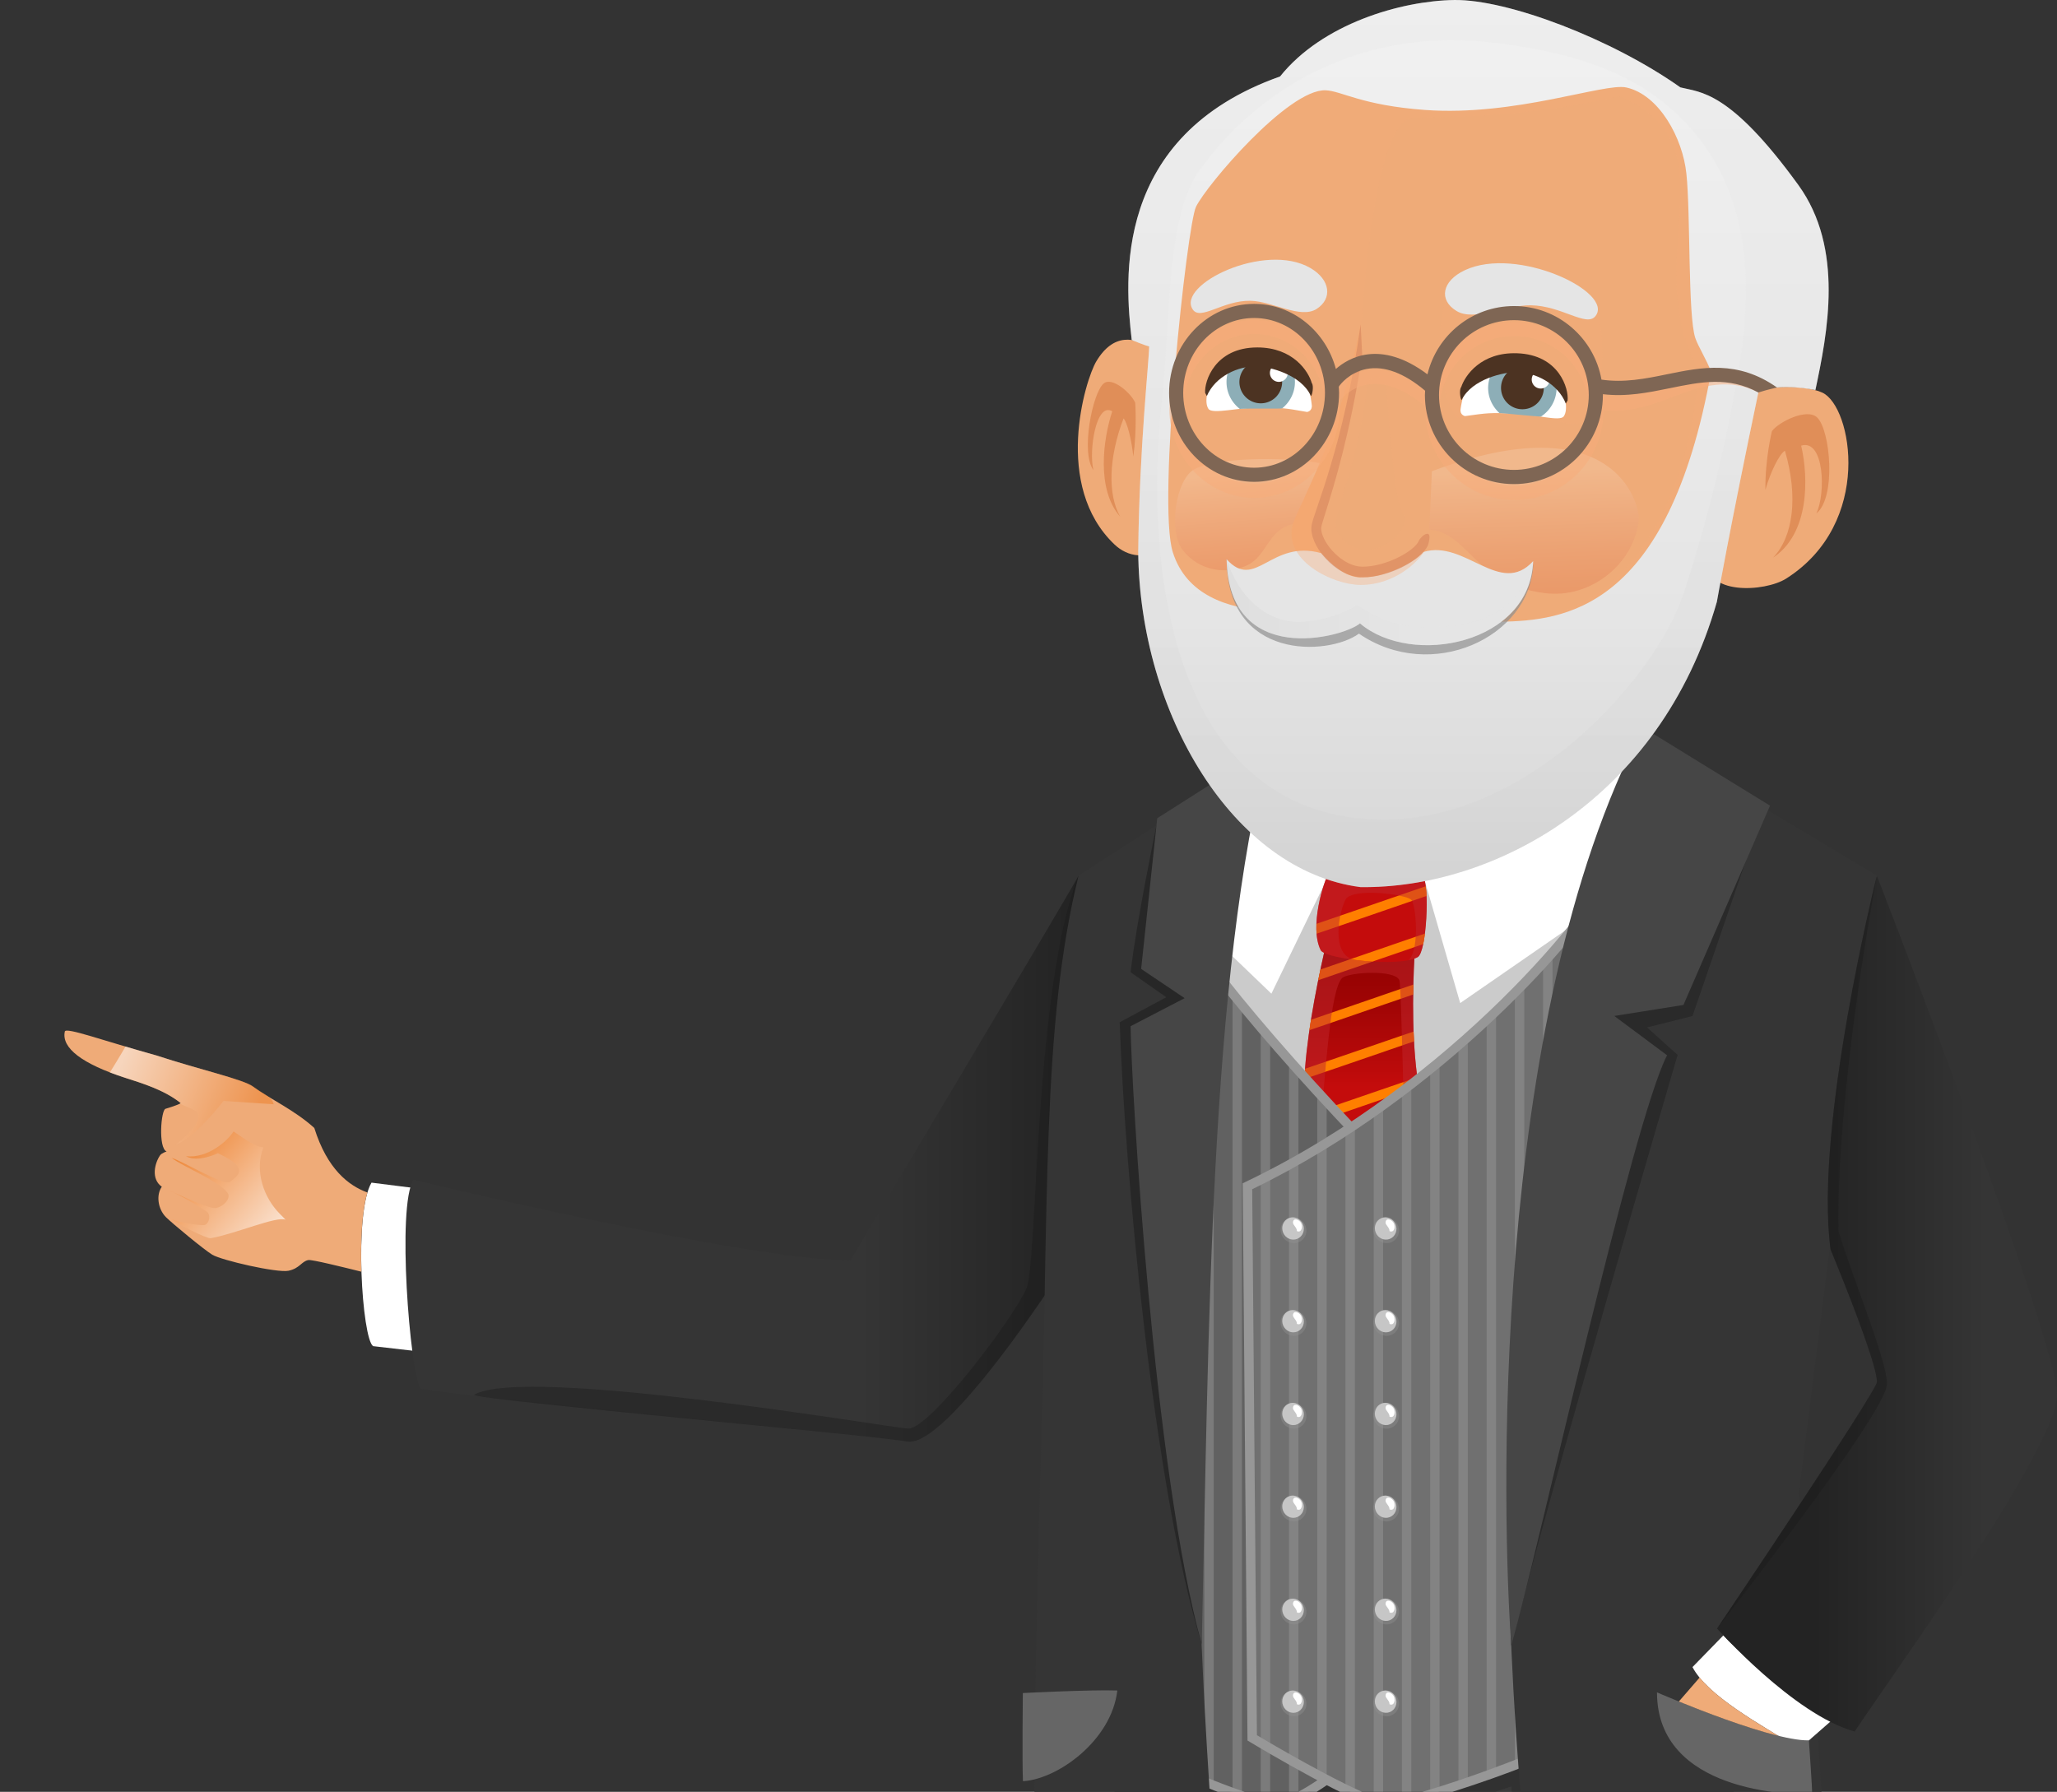 <svg width="419" height="365" fill="none" xmlns="http://www.w3.org/2000/svg"><rect width="100%" height="100%" fill="#333333" stroke="none"/><path d="M352.303 343.076c0-6.342-128.504-5.671-129.079-.479 0 0 41.276 240.402 39.397 252.798-.403 2.701 2.645 3.391 2.703 5.92.077 2.797-2.972 7.51-2.722 9.004 22.89 14.465 42.905 14.561 42.924 14.561l.019-26.381c-8.493-59.354-17.561-194.384-15.835-198.676 11.752-5.517 41.371 195.265 46.451 222.471-.172-.958 1.649 4.866 1.649 4.866 2.281-3.276 8.014-11.802 18.634-14.312 10.391-2.452 20.13 1.399 20.13 1.399-16.161-80.543-24.251-259.619-24.271-271.171z" fill="url(#paint0_linear)"/><path opacity=".2" d="M376.612 614.248c-16.199-80.543-24.29-259.6-24.29-271.152 0-1.916-11.713-3.181-28.066-3.889l36.828 272.953c8.473-.69 15.528 2.088 15.528 2.088z" fill="#464646"/><path opacity=".4" d="M352.303 343.076c0-6.342-128.504-5.671-129.079-.479 0 0 6.576 38.317 14.359 85.121 5.349.652 14.302 1.035 15.874-.038l-4.563-59.143 11.043 3.008 10.602-6.188 12.614 6.897 24.693-8.353c1.495 20.5 5.022 63.875 7.61 65.81 2.857 2.126 29.543-.652 41.065-4.177-2.799-43.72-4.218-77.63-4.218-82.458z" fill="#262626"/><path d="M334.666 149.784c-3.604 4.081-77.835 2.414-77.835 2.414s-17.867 28.968-19.65 40.444c-3.125 20.193 34.68 69.91 38.265 68.588 2.953-1.073 66.486-39.333 69.189-101.713-3.432-2.874-9.969-9.733-9.969-9.733z" fill="#fff"/><path opacity=".5" d="M342.775 174.517c-10.238 5.441-22.603 13.219-23.504 14.713l-21.836 15.097-7.189-24.829c-6.116-3.87-12.002-3.813-19.996-.383l-11.272 23.297-19.057-18.297c-1.361 3.295-2.358 6.265-2.703 8.545-3.125 20.193 34.681 69.91 38.266 68.588 2.684-.997 56.325-33.279 67.291-86.731z" fill="#989898"/><path d="M272.839 181.534s-7.649 27.071-7.17 42.226l11.426 17.971 12.787-15.902c-4.198-16.764-.632-44.295-.632-44.295h-16.411z" fill="url(#paint1_linear)"/><path d="M280.777 212.586c-5.196 1.782-11.215 3.851-14.935 5.115-.057.709-.096 1.38-.115 2.07 2.512-.843 7.094-2.414 15.682-5.365a1048.35 1048.35 0 016.633-2.28c-.038-.67-.076-1.322-.095-1.992-2.052.69-4.448 1.513-7.17 2.452zM267.549 226.705l1.054 1.667c2.761-.939 6.787-2.318 12.787-4.387 2.607-.901 5.253-1.801 7.592-2.606a433.26 433.26 0 01-.288-1.935c-2.204.767-4.85 1.667-7.917 2.721-4.467 1.533-9.528 3.276-13.228 4.54zM280.777 203.007c-4.659 1.61-9.989 3.43-13.727 4.714-.115.708-.23 1.417-.326 2.126 2.665-.9 7.132-2.433 14.666-5.039 2.205-.747 4.409-1.513 6.461-2.222 0-.69.019-1.36.038-2.031-2.032.709-4.409 1.514-7.112 2.452zM287.506 181.53c-1.955.67-4.198 1.437-6.729 2.318a4837.159 4837.159 0 00-9.394 3.238c-.172.689-.364 1.437-.556 2.203 2.588-.881 6.02-2.069 10.563-3.621 2.646-.92 5.33-1.839 7.669-2.644.115-.939.172-1.494.172-1.494h-1.725zM280.777 193.426c-3.911 1.341-8.301 2.855-11.809 4.062-.154.709-.307 1.437-.46 2.184 2.76-.939 6.805-2.337 12.883-4.426 2.338-.804 4.697-1.609 6.825-2.356.038-.709.095-1.399.134-2.069-2.109.728-4.659 1.609-7.573 2.605z" fill="#FF7F00"/><path opacity=".5" d="M289.25 181.534h-16.411s-7.649 27.071-7.17 42.226l3.336 5.249c.901-9.177 1.936-27.952 4.467-29.849 1.495-1.13 10.736-1.705 11.579.537.326.9.595 16.84 1.093 30.787l3.738-4.655c-4.179-16.764-.632-44.295-.632-44.295z" fill="#C0272D"/><path d="M270.827 177.469c-1.247 2.05-4.161 11.399-1.802 16.093.881 1.743 15.969 3.583 19.765 1.399 1.821-1.054 2.454-14.561 1.093-16.324-5.637-.287-19.056-1.168-19.056-1.168z" fill="#C40C0C"/><path d="M280.777 193.427c-1.86.632-3.815 1.322-5.752 1.973 1.419.211 2.972.383 4.525.479.613-.211 1.188-.402 1.84-.632 2.972-1.015 5.962-2.05 8.512-2.931.134-.633.249-1.38.345-2.146-2.454.843-5.636 1.935-9.47 3.257zM280.777 183.85a4596.79 4596.79 0 01-12.614 4.33c-.02.69-.02 1.36.038 2.012 2.761-.939 6.902-2.357 13.19-4.522 3.24-1.111 6.499-2.241 9.183-3.161a42.078 42.078 0 00-.154-1.973c-2.492.843-5.732 1.973-9.643 3.314z" fill="#FF7F00"/><path opacity=".5" d="M270.827 177.469c-1.247 2.05-4.161 11.399-1.802 16.093.383.747 3.354 1.514 6.92 1.954-5.023-.958-3.163-9.79-1.898-12.223 1.342-2.586 12.462-1.092 13.42 0 .863.632 1.841 9.733-.498 12.281.728-.154 1.361-.345 1.802-.613 1.821-1.054 2.454-14.561 1.093-16.324-5.618-.287-19.037-1.168-19.037-1.168z" fill="#C0272D"/><path d="M239.5 185.323l-5.234 6.169c-1.189 4.943-9.413 157.35-7.707 161.278 1.572 3.621 28.987 15.078 33.665 14.752 5.118-.364 16.679-10.135 16.679-10.135l14.627-110.948c-28.584-28.24-50.382-54.755-52.03-61.116z" fill="#616161"/><g opacity=".7" fill="#989898"><path opacity=".7" d="M252.977 204.753c-.651-.804-1.303-1.59-1.917-2.356v162.714c.652.23 1.304.46 1.917.671V204.753zM239.558 360.455c.633.287 1.265.555 1.917.843V189.349c-.997-1.629-1.648-2.912-1.917-3.832v174.938zM258.729 211.572c-.652-.748-1.284-1.495-1.917-2.242v157.618c.729.192 1.361.326 1.917.441V211.572zM247.226 197.529a213.838 213.838 0 01-1.917-2.548v167.945c.652.268 1.284.517 1.917.766V197.529zM228.055 354.305c.537.403 1.169.824 1.917 1.284v-95.64a7017.366 7017.366 0 00-1.917 38.662v55.694zM235.724 189.77l-1.457 1.724c-.096.422-.25 1.954-.461 4.368v161.853c.614.325 1.266.632 1.918.958V189.77zM287.485 242.418c-.632-.651-1.284-1.284-1.917-1.935v51.115l1.917-14.56v-34.62zM279.817 335.261l1.917-14.542v-84.145a2284.8 2284.8 0 01-1.917-1.973v100.66zM291.32 247.955l.191-1.513c-.076-.058-.134-.135-.191-.192v1.705zM262.563 366.911c.613-.23 1.246-.536 1.917-.881V218.087c-.652-.728-1.285-1.437-1.917-2.146v150.97zM275.983 230.577l-1.917-2.031v131.102c.786-.613 1.438-1.13 1.917-1.513V230.577zM270.231 224.429l-1.917-2.088v141.448a64.464 64.464 0 001.917-1.303V224.429z"/></g><path d="M260.013 368.48c-5.08 0-32.495-11.054-34.335-15.327-1.093-2.529 1.208-51.651 2.684-80.696 1.879-36.918 4.313-78.454 4.965-81.194l.058-.23 6.595-7.74.46 1.782c1.591 6.073 23.235 32.493 51.762 60.675l.345.326-.058.479-14.666 111.311-.287.249c-.479.403-11.867 9.982-17.235 10.365h-.288zm-24.865-176.566c-1.706 9.158-8.799 156.756-7.687 160.511 1.246 2.874 27.127 14.139 32.572 14.139h.153c3.834-.268 12.461-6.858 15.835-9.675l14.513-110.104c-27.012-26.727-47.295-51.192-51.321-59.622l-4.065 4.751z" fill="#979797"/><path d="M327.419 178.387l13.324 12.223c1.188 4.943-16.046 157.714-17.753 161.641-1.553 3.621-36.214 15.596-40.911 15.27-5.119-.364-27.031-13.526-27.031-13.526l-.978-112.366c41.966-20.04 71.7-56.882 73.349-63.242z" fill="#707070"/><g opacity=".7" fill="#989898"><path opacity=".7" d="M293.237 216.203c-.633.517-1.265 1.053-1.917 1.571v147.674c.632-.191 1.265-.383 1.917-.574V216.203zM298.988 211.262c-.632.555-1.265 1.13-1.917 1.686v150.701c.633-.21 1.266-.421 1.917-.632V211.262zM281.734 225.113c-.632.46-1.265.919-1.917 1.379v140.471c.748.249 1.4.441 1.917.518V225.113zM264.481 236.188c-.633.364-1.285.728-1.918 1.072v121.083c.614.345 1.266.709 1.918 1.073V236.188zM256.812 355.028c.537.306 1.189.689 1.917 1.111V239.31c-.633.325-1.284.651-1.917.977v114.741zM275.983 229.099c-.633.422-1.284.843-1.917 1.265v134.11c.652.326 1.304.632 1.917.901V229.099zM270.231 232.796c-.632.383-1.284.785-1.917 1.169v127.558c.633.345 1.285.689 1.917 1.015V232.796zM285.568 367.002a82.1 82.1 0 001.917-.46v-145.72c-.632.498-1.265.977-1.917 1.475v144.705zM304.739 205.956c-.632.593-1.265 1.207-1.917 1.82v153.901c.633-.23 1.285-.46 1.917-.69V205.956zM325.828 181.604v151.085c.575-4.636 1.227-9.905 1.917-15.633V178.692l-.326-.287c-.192.689-.729 1.801-1.591 3.199zM339.248 189.23l-1.917-1.763v43.663c.729-7.089 1.38-13.622 1.917-19.274V189.23zM333.496 183.96l-1.917-1.762v101.866c.633-5.671 1.285-11.418 1.917-17.128V183.96zM316.242 194.02c-.613.69-1.265 1.418-1.917 2.146v161.066c.671-.287 1.304-.574 1.917-.843V194.02zM308.574 359.55c.652-.249 1.284-.498 1.917-.748V200.246c-.614.651-1.265 1.302-1.917 1.954v157.35zM321.994 187.066c-.595.766-1.227 1.59-1.918 2.433v164.994c.786-.44 1.419-.843 1.918-1.207v-166.22z"/></g><path d="M282.29 368.48h-.268c-5.196-.364-25.191-12.3-27.453-13.661l-.46-.268-.978-113.515.556-.268c42.867-20.5 71.412-57.246 72.812-62.61l.402-1.533 14.705 13.488.076.287c1.055 4.368-15.758 157.522-17.81 162.235-1.955 4.503-37 15.845-41.582 15.845zm-26.264-15.021c6.384 3.813 22.219 12.836 26.13 13.105h.134c6.116 0 38.496-11.955 39.819-14.695 2.147-5.594 18.289-152.407 17.733-160.779l-12.04-11.036c-4.601 9.522-33.741 43.356-72.735 62.189l.959 111.216z" fill="#979797"/><path opacity=".4" d="M266.111 250.654c0 1.456-1.15 2.605-2.607 2.567a2.735 2.735 0 01-2.646-2.682c0-1.456 1.17-2.606 2.608-2.567a2.734 2.734 0 012.645 2.682z" fill="#919191"/><path d="M265.592 250.289c0 1.264-.978 2.241-2.186 2.222-1.226-.019-2.204-1.054-2.223-2.318 0-1.245.977-2.242 2.185-2.223 1.208.039 2.205 1.073 2.224 2.319z" fill="#C6C6C6"/><path d="M264.959 249.025c-.46-.67-1.514-.996-1.591-.038-.038.575.844 1.054.805 1.801 1.036.422 1.246-1.073.786-1.763z" fill="#fff"/><path opacity=".4" d="M284.975 250.653c0 1.456-1.151 2.606-2.608 2.568a2.735 2.735 0 01-2.645-2.683c0-1.456 1.169-2.605 2.607-2.567 1.457.038 2.646 1.245 2.646 2.682z" fill="#919191"/><path d="M284.457 250.288c0 1.265-.959 2.242-2.186 2.223-1.227-.02-2.204-1.054-2.224-2.319 0-1.245.978-2.241 2.186-2.222 1.227.038 2.205 1.073 2.224 2.318z" fill="#C6C6C6"/><path d="M283.824 249.025c-.46-.671-1.514-.996-1.591-.038-.038.574.843 1.053.805 1.801 1.054.421 1.265-1.073.786-1.763z" fill="#fff"/><path opacity=".4" d="M266.11 269.546a2.542 2.542 0 01-2.608 2.567 2.734 2.734 0 01-2.645-2.682c0-1.456 1.169-2.606 2.607-2.567a2.735 2.735 0 012.646 2.682z" fill="#919191"/><path d="M265.592 269.179c0 1.264-.978 2.241-2.186 2.222-1.227-.019-2.204-1.053-2.224-2.318 0-1.245.978-2.242 2.186-2.222 1.208.038 2.205 1.073 2.224 2.318z" fill="#C6C6C6"/><path d="M264.959 267.915c-.46-.671-1.514-.997-1.591-.039-.038.575.843 1.054.805 1.801 1.035.441 1.246-1.073.786-1.762z" fill="#fff"/><path opacity=".4" d="M284.974 269.548a2.54 2.54 0 01-2.607 2.567 2.735 2.735 0 01-2.646-2.682c0-1.456 1.169-2.606 2.607-2.567 1.457.038 2.646 1.245 2.646 2.682z" fill="#919191"/><path d="M284.456 269.179c0 1.264-.959 2.241-2.186 2.222-1.226-.019-2.204-1.053-2.223-2.318 0-1.245.977-2.242 2.185-2.222 1.227.038 2.205 1.073 2.224 2.318z" fill="#C6C6C6"/><path d="M283.823 267.915c-.46-.671-1.514-.997-1.591-.039-.038.575.844 1.054.805 1.801 1.055.441 1.266-1.073.786-1.762z" fill="#fff"/><path opacity=".4" d="M266.11 288.457a2.553 2.553 0 01-2.608 2.567 2.734 2.734 0 01-2.645-2.682c0-1.456 1.169-2.605 2.607-2.567 1.457.019 2.626 1.226 2.646 2.682z" fill="#919191"/><path d="M265.592 288.072c0 1.246-.978 2.242-2.186 2.223-1.227-.019-2.204-1.054-2.224-2.318 0-1.246.978-2.242 2.186-2.223 1.208.038 2.205 1.073 2.224 2.318z" fill="#C6C6C6"/><path d="M264.959 286.808c-.46-.67-1.514-.996-1.591-.038-.038.575.843 1.054.805 1.801 1.035.44 1.246-1.073.786-1.763z" fill="#fff"/><path opacity=".4" d="M284.974 288.455a2.552 2.552 0 01-2.607 2.567 2.735 2.735 0 01-2.646-2.682c0-1.456 1.17-2.606 2.608-2.568a2.696 2.696 0 012.645 2.683z" fill="#919191"/><path d="M284.456 288.069c0 1.246-.958 2.242-2.185 2.223-1.227-.019-2.205-1.054-2.224-2.318 0-1.246.978-2.242 2.186-2.223 1.227.039 2.204 1.073 2.223 2.318z" fill="#C6C6C6"/><path d="M283.824 286.805c-.46-.67-1.515-.996-1.591-.038-.039.575.843 1.054.805 1.801 1.054.441 1.265-1.073.786-1.763z" fill="#fff"/><path opacity=".4" d="M266.11 307.35a2.554 2.554 0 01-2.608 2.567c-1.438-.039-2.626-1.226-2.645-2.663 0-1.456 1.169-2.606 2.607-2.568a2.693 2.693 0 012.646 2.664z" fill="#919191"/><path d="M265.592 306.963c0 1.265-.978 2.242-2.186 2.223-1.227-.019-2.204-1.073-2.224-2.318 0-1.246.978-2.242 2.186-2.223 1.208.039 2.205 1.073 2.224 2.318z" fill="#C6C6C6"/><path d="M264.959 305.698c-.46-.67-1.514-.996-1.591-.038-.038.575.843 1.054.805 1.801 1.035.441 1.246-1.073.786-1.763z" fill="#fff"/><path opacity=".4" d="M284.974 307.346a2.552 2.552 0 01-2.607 2.567c-1.438-.038-2.627-1.226-2.646-2.663 0-1.456 1.17-2.605 2.607-2.567 1.457.019 2.646 1.207 2.646 2.663z" fill="#919191"/><path d="M284.456 306.964c0 1.264-.958 2.242-2.185 2.222-1.227-.019-2.205-1.073-2.224-2.318 0-1.245.978-2.241 2.186-2.222 1.227.038 2.204 1.073 2.223 2.318z" fill="#C6C6C6"/><path d="M283.823 305.699c-.46-.671-1.515-.996-1.591-.038-.039.574.843 1.053.805 1.8 1.054.441 1.265-1.072.786-1.762z" fill="#fff"/><path opacity=".4" d="M266.11 328.328a2.554 2.554 0 01-2.608 2.567c-1.438-.038-2.626-1.226-2.645-2.663 0-1.456 1.169-2.606 2.607-2.567 1.457.019 2.626 1.226 2.646 2.663z" fill="#919191"/><path d="M265.592 327.962c0 1.264-.978 2.26-2.186 2.222-1.226-.019-2.204-1.054-2.223-2.318 0-1.246.977-2.242 2.185-2.223 1.208.039 2.205 1.073 2.224 2.319z" fill="#C6C6C6"/><path d="M264.959 326.697c-.46-.67-1.514-.996-1.591-.038-.038.575.843 1.054.805 1.801 1.035.421 1.246-1.073.786-1.763z" fill="#fff"/><path opacity=".4" d="M284.974 328.325a2.552 2.552 0 01-2.607 2.567c-1.438-.038-2.627-1.226-2.646-2.663 0-1.456 1.17-2.605 2.607-2.567 1.457.019 2.646 1.226 2.646 2.663z" fill="#919191"/><path d="M284.456 327.959c0 1.265-.958 2.261-2.185 2.222-1.227-.019-2.205-1.053-2.224-2.318 0-1.245.978-2.241 2.186-2.222 1.227.038 2.204 1.073 2.223 2.318z" fill="#C6C6C6"/><path d="M283.824 326.695c-.46-.671-1.515-.996-1.592-.038-.038.574.844 1.053.806 1.8 1.054.422 1.265-1.072.786-1.762z" fill="#fff"/><path opacity=".4" d="M266.11 347.042c0 1.456-1.151 2.606-2.608 2.567a2.734 2.734 0 01-2.645-2.682c0-1.456 1.169-2.606 2.607-2.567a2.722 2.722 0 012.646 2.682z" fill="#919191"/><path d="M265.592 346.677c0 1.265-.978 2.261-2.186 2.223-1.227-.019-2.204-1.054-2.224-2.318 0-1.265.978-2.242 2.186-2.223 1.208.019 2.205 1.054 2.224 2.318z" fill="#C6C6C6"/><path d="M264.959 345.397c-.46-.671-1.514-.997-1.591-.039-.038.575.843 1.054.805 1.801 1.035.441 1.246-1.073.786-1.762z" fill="#fff"/><path opacity=".4" d="M284.974 347.041c0 1.456-1.15 2.605-2.607 2.567a2.735 2.735 0 01-2.646-2.682c0-1.456 1.17-2.606 2.608-2.568 1.457.039 2.645 1.227 2.645 2.683z" fill="#919191"/><path d="M284.456 346.676c0 1.264-.958 2.261-2.185 2.222-1.227-.019-2.205-1.053-2.224-2.318 0-1.264.978-2.241 2.186-2.222 1.227.019 2.204 1.053 2.223 2.318z" fill="#C6C6C6"/><path d="M283.824 345.395c-.46-.67-1.515-.996-1.591-.038-.039.575.843 1.054.805 1.801 1.054.44 1.265-1.073.786-1.763zM75.671 240.908c-3.634 6.163-1.903 31.794.325 33.302l11.515 1.333-.838-33.253-11.002-1.382z" fill="#fff"/><path d="M31.93 215.025c-10.848-3.013-18.524-5.847-18.728-4.902-.725 3.378 3.57 6.594 12.342 9.451 3.371 1.084 7.928 2.446 11.266 5.133-.433.365-3.073 1.15-3.073 1.15-.932.123-1.557 7.983.2 8.708 0 0-1.017.295-1.346.796-1.07 1.59-1.892 4.771.37 6.383-1.164 1.608-.85 4.467.831 6.18 1.292 1.288 7.813 6.674 9.426 7.649 1.924 1.17 13.238 3.748 15.53 3.284 2.317-.472 2.661-1.925 4.064-2.181.684-.137 7 1.419 10.798 2.37-.195-6.042.103-12.398 1.236-16.132-3.82-1.387-8.194-4.749-10.823-13.146-4.051-3.674-9.27-6.04-12.485-8.411-1.927-1.47-11.05-3.516-19.608-6.332z" fill="#EFAB78"/><path d="M34.953 235.851c2.683.878 10.707 5.8 11.897 4.886 1.164-.905 2.228-1.56 1.665-2.899-.598-1.399-3.827-2.734-4.137-2.927 0 0-3.989 1.983-6.48.623 4.358.456 8.364-3.011 9.679-5.058 1.588 1.027 4.13 3.073 6.06 3.265-1.899 5.002.26 10.378 3.302 13.455l1.24 1.263c-1.809-.793-10.167 2.861-15.247 3.76-.796.147-6.526-2.745-7.936-3.877 1.852.793 5.387 1.232 6.433 1.228 1.054.022 1.599-1.844.819-2.65-.399-.407-6.325-3.947-7.632-4.327 1.954.758 8.382 3.967 9.559 3.431 1.666-.448 2.933-2.092 2.142-3.094-2.033-2.523-9.004-5.229-11.364-7.079z" fill="url(#paint2_linear)" opacity=".8"/><path d="M25.567 213.173a375.13 375.13 0 006.37 1.838c8.558 2.816 17.682 4.862 19.626 6.297.83.616 1.787 1.231 2.823 1.862.647.464 1.193 1.006 1.356 1.768l-10.214-.68s-6.092 7.889-9.689 8.848c0 0 4.703-3.32 4.58-5.96-.038-1.062-2.228-1.465-3.772-2.365.06-.035.11-.053.153-.096-3.337-2.688-7.894-4.05-11.265-5.134a58.652 58.652 0 01-3.15-1.103 169.885 169.885 0 003.182-5.275z" fill="url(#paint3_linear)" opacity=".5"/><path d="M219.698 178.388c-3.853 6.936-46.476 78.367-46.476 78.367-21.224 0-89.007-16.432-89.007-16.432-3.423 5.477-.685 39.026 1.37 42.449.172.977 93.681 9.802 99.164 10.894 7.995 1.571 30.962-34.16 30.962-34.16l3.987-81.118z" fill="url(#paint4_linear)"/><path opacity=".4" d="M219.696 178.388c-9.01 22.473-8.339 78.359-10.582 83.953-2.282 5.69-19.593 28.662-24.079 28.662-2.799 0-78.226-13.023-88.496-6.861.173.977 82.706 8.393 88.189 9.485 7.994 1.571 30.961-34.159 30.961-34.159l4.007-81.08z" fill="#1A1A1A"/><path d="M382.306 178.385l-47.641-28.604s-47.525 82.516-17.541 277.628c3.7 1.743 58.606-4.713 57.053-11.17 0 0-5.138-89.317-7.764-112.116l15.893-125.738zM257.847 153.708l-38.151 24.677c-7.591 30.615-6.019 67.189-7.745 120.967-1.476 46.23-1.802 98.38-.23 116.887 6.557 4.656 40.509 14.044 39.799 7.453-20.666-194.556 6.327-269.984 6.327-269.984z" fill="#353535"/><path opacity=".4" d="M341.721 214.883l-6.231-5.595 9.26-2.318c.383-1.169 14.57-42.34 14.57-42.36-12.902 1.418-24.079 3.947-33.799 7.338-9.106 27.148-21.241 80.083-17.695 163.308 7.861-31.611 33.895-120.373 33.895-120.373z" fill="#1A1A1A"/><path d="M334.666 148.191l25.881 15.921-17.637 40.597-14.091 2.242 10.755 8.008c-7.036 13.584-25.996 99.817-31.728 120.278-1.86-25.328-4.601-127.29 26.82-187.046z" fill="#464646"/><path opacity=".5" d="M253.745 169.55l-18.174-1.418c0 .038-4.103 19.561-5.272 29.926l7.265 5.077-9.489 5.096c.958 28.757 6.71 94.222 16.717 126.715-3.834-89.049 3.815-141.429 8.953-165.396z" fill="#1A1A1A"/><path d="M258.423 152.232l-22.699 14.446-3.278 30.692 8.857 5.958-11.004 5.71c.115 11.916 4.716 90.927 14.493 125.891 1.476-63.53 1.476-135.758 13.631-182.697z" fill="#464646"/><path d="M351.039 333.132l-6.289 6.456c3.049 5.825 13.574 11.591 21.798 16.611l6.327-5.537s-16.794-11.898-21.836-17.53z" fill="#fff"/><path d="M382.306 178.388s-12.787 50.962-9.432 76.117c0 0 9.663 23.202 9.432 27.052-.115 1.974-32.552 50.177-32.552 50.177s15.548 17.53 28.028 20.979C385.508 341.045 419 295.064 419 284.067c.019-11.342-36.694-105.679-36.694-105.679z" fill="url(#paint5_linear)"/><path opacity=".4" d="M382.306 178.388s-12.787 50.962-9.432 76.117c0 0 9.663 23.202 9.432 27.052-.115 1.974-32.552 50.177-32.552 50.177s34.623-44.007 34.623-49.87c0-4.713-7.4-22.665-9.873-31.018-.575-28.431 7.802-72.458 7.802-72.458z" fill="#1A1A1A"/><path d="M337.522 344.74c0 20.365 27.204 20.921 31.594 20.729.057-1.207-.595-9.751-.652-10.958-7.994.191-30.942-9.771-30.942-9.771zM208.347 344.875s-.153 13.89.02 17.952c6.978-.364 18.021-8.2 19.228-18.469-5.425-.192-19.248.517-19.248.517z" fill="#666"/><path d="M362.234 353.595c-6.192-3.717-12.672-7.759-16.027-11.878l-4.237 4.885c5.119 2.089 13.708 5.384 20.264 6.993zM371.225 79.989c-3.91-1.84-14.723-1.897-17.675 2.28-3.605 5.096-5.867 31.458-5.867 31.458-.709 7.625 11.791 6.878 16.142 4.139 17.83-11.323 13.439-35.042 7.4-37.877z" fill="#EFAB78"/><path opacity=".4" d="M370.132 85.028c-2.089-1.973-7.841.939-9.202 2.797 0 0-1.418 5.748-1.323 11.936.997-3.525 2.819-7.261 3.969-7.95 2.741 9.291 1.725 17.51-2.416 21.783 7.439-4.905 7.247-16.266 5.732-22.818 4.717-1.418 5.042 9.79 3.087 13.813 4.083-3.238 2.876-16.994.153-19.561z" fill="#CC6329"/><path d="M223.301 73.628c-2.243 3.775-8.877 25.347 3.738 37.302 2.607 2.472 6.748 3.372 10.525-.019-.441-6.955 3.106-27.454 3.336-33.68 0 0-10.583-15.366-17.599-3.603z" fill="#EFAB78"/><path opacity=".4" d="M224.816 78.112c1.744-1.456 5.636 2.05 6.422 3.928 0 0 .383 5.402-.383 10.958-.346-3.333-1.247-6.993-1.994-7.778-3.048 7.97-3.24 15.538-.69 20.021-4.889-5.556-3.47-15.787-1.611-21.458-3.297-1.992-4.812 8.066-3.834 11.974-2.626-3.525-.192-15.748 2.09-17.645z" fill="#CC6329"/><path d="M298.241 7.302c-24.98-.786-52.357 21.074-59.91 43.068-4.16 12.09-9.068 45.31-2.818 73.838 5.118 23.373 29.964 40.041 43.633 39.984 39.435-.173 60.485-17.99 66.026-29.428 4.543-11.629 6.92-24.638 9.01-36.804 13.784-80.657-30.961-89.873-55.941-90.658z" fill="#EFAB78"/><path opacity=".2" d="M298.241 7.302c-24.98-.786-52.357 21.074-59.91 43.068-4.16 12.09-9.068 45.31-2.818 73.838 5.118 23.373 29.964 40.041 43.633 39.984 39.435-.173 60.485-17.99 66.026-29.428 4.543-11.629 6.92-24.638 9.01-36.804 13.784-80.657-30.961-89.873-55.941-90.658zm47.487 67.745c.556 7.108-4.851 50.847-38.669 51.575-.441 0-24.826-4.656-29.926-8.43-4.371-3.219-9.585-6.322-8.761-10.652 1.208-6.284 8.761-29.696 8.761-36.23 0-7.011 2.684-44.639 9.739-47.014.748-.882 20.916.613 42.944-4.713 23.829 10.134 3.853 32.378 15.912 55.464z" fill="#F8AD7A"/><path opacity=".15" d="M291.665 95.986l-.518 11.897c7.995.614 9.049 10.959 23.313 12.913 9.93 1.361 18.596-6.456 19.343-14.943.269-3.066-4.831-23.814-42.138-9.867z" fill="url(#paint6_linear)"/><path opacity=".15" d="M268.832 94.34c-4.275-.978-20.226-1.572-25.478 1.206-3.911 2.07-5.388 12.645-2.454 16.477 3.374 4.406 9.144 5.057 13.189 3.103 4.084-1.973 4.122-7.223 9.279-8.391l5.464-12.396z" fill="url(#paint7_linear)"/><path d="M366.298 37.667c-13.976-19.273-19.957-18.832-24.021-19.867C328.282 7.895 307.136-.132 296.247.002c-10.87.153-26.916 4.828-35.505 15.576-34.317 12.165-31.594 41.708-30.214 53.682 1.994.824 3.547 1.341 3.547 1.341-.019 3.008-1.994 20.52-2.224 41.747.268 32.895 19.305 65.024 45.282 68.358 26.821.345 61.022-17.664 72.582-58.108 0 0 2.665-15.078 8.474-42.762 4.332-1.993 11.598-.383 11.598-.383 2.435-11.496 5.924-28.815-3.489-41.786zm-60.6 88.992c-11.924.307-23.408-2.414-28.565-2.931-4.812-.479-32.744 6.246-38.246-11.265-3.202-10.173 2.895-66.596 4.735-70.35 2.166-4.426 18.788-24.006 26.399-23.72 3.278.135 7.323 3.066 20.244 4.005 18.443 1.341 36.541-5.575 41.007-4.579 6.73 1.495 11.484 10.365 12.232 17.511.882 8.334.287 28.91 1.821 33.528.556 1.647 2.281 4.406 3.221 6.859-8.819 49.027-30.252 50.617-42.848 50.942z" fill="url(#paint8_linear)"/><path opacity=".25" d="M342.277 17.8C328.282 7.895 307.136-.132 296.247.002c-10.87.153-26.916 4.828-35.505 15.576-34.317 12.165-31.594 41.708-30.214 53.682 1.994.824 3.547 1.341 3.547 1.341-.019 3.008-1.994 20.52-2.224 41.747.268 32.895 19.305 65.024 45.282 68.358 26.821.345 61.022-17.664 72.582-58.108 0 0 2.665-15.078 8.474-42.762 4.332-1.993 11.598-.383 11.598-.383 2.454-11.515 5.943-28.834-3.489-41.805-13.976-19.254-19.957-18.813-24.021-19.848zm11.809 57.993c-2.588 15.365-6.403 30.577-11.215 45.31-5.617 17.128-34.7 50.752-68.575 45.253-27.377-4.445-36.445-31.937-38.208-56.748-.671-9.349-.518-19.235.632-28.546 1.572-12.798.671-36.42 7.228-45.79 11.886-17.012 33.166-30.06 60.926-26.515 17.177 2.184 34.029 7.012 44.17 23.776 4.755 7.836 6.499 16.802 6.595 25.883.038 5.825-.594 11.706-1.553 17.377z" fill="url(#paint9_linear)"/><path opacity=".7" d="M276.021 122.291s-22.143.02-26.149-8.391c-.039 20.691 20.685 19.733 26.935 15.174 14.724 10.096 34.872.785 35.505-14.082-7.764 10.729-32.035 7.299-36.291 7.299z" fill="#919191"/><path d="M289.921 112.444c-.096.038.115-.02 0 0-2.052 2.356-7.937 5.172-12.193 5.153h-.403c-.441.019-.191.058-.671 0-1.342-.172-3.776-.689-7.534-4.924-10.276-2.873-13.362 7.779-19.267 1.246.479 22.147 23.753 15.959 27.166 13.066 10.524 8.947 34.699 4.215 35.274-12.683-6.709 7.376-13.899-4.483-22.372-1.858z" fill="#E5E5E5"/><path opacity=".25" d="M277.018 126.985c10.525 8.947 34.7 4.215 35.275-12.683-.173 1.877-3.125 10.748-13.803 12.74-16.104 2.989-21.415-4.291-22.296-3.678-2.512 1.762-7.918 3.41-12.002 3.333-6.038-.115-11.905-4.866-14.32-12.779.46 22.148 23.753 15.96 27.146 13.067z" fill="url(#paint10_linear)"/><path opacity=".3" d="M289 110.183c-.824 1.974-6.518 5.25-11.445 5.25-2.703 0-5.253-2.012-6.71-3.889-1.361-1.744-1.84-3.334-1.706-4.158.076-.498.479-1.782.958-3.276 1.611-5.154 4.831-15.404 7.381-31.708-.019-2.528-.326-6.322-.326-6.322-4.85 24.945-12.518 36.306-13.784 40.655-2.166 7.376 8.091 12.395 13.746 12.414 7.208.039 12.5-5.134 13.727-8.104 1.246-3.87-1.362-1.973-1.841-.862z" fill="#FFA161"/><path opacity=".4" d="M289 110.183c-.824 1.973-6.518 5.249-11.445 5.249-2.703 0-5.253-2.011-6.71-3.889-1.361-1.743-1.84-3.334-1.706-4.157.077-.499.479-1.782.959-3.277 1.61-5.153 4.831-15.403 7.381-31.707l-.326-6.322c-3.394 24.81-9.548 38.144-9.988 40.942-.633 3.889 4.754 10.575 10.409 10.575 5.522 0 12.04-3.583 13.286-6.533 1.227-3.889-1.38-1.992-1.86-.881z" fill="#C67758"/><path opacity=".2" d="M285.645 104.338c-1.668-2.721-2.665-19.063-3.259-25.366-.901-3.085-3.049-2.874-3.95-.632-1.322 14.943-7.438 27.377-6.173 29.734 4.87 9.023 16.43.325 13.382-3.736z" fill="#EFAB78"/><path opacity=".2" d="M324.602 62.228c-2.492-1.207-29.868-1.782-29.868-1.782-2.895 7.779-1.17 22.263 2.396 24.753 0 0 12.039-2.414 20.935.71 2.262.785 4.888.593 6.096-1.553 3.298-5.805 2.435-21.17.441-22.128z" fill="#F8AD7A"/><path d="M308.555 72.878c-5.099.345-9.873 2.28-11.042 10.442-.173 1.245.901 1.437.901 1.437 4.831-.67 4.831-.67 9.95-.556 3.93.096 9.355 1.763 10.16.613 1.841-2.567-1.821-12.472-9.969-11.936z" fill="#fff"/><path d="M308.555 72.88c-.728.057-1.476.134-2.185.268a7.03 7.03 0 00-3.24 5.633c-.077 2.126.843 4.023 2.3 5.364.786 0 6.71.651 8.455.709a6.985 6.985 0 003.182-5.594c.038-.843-.115-1.648-.364-2.414-1.764-2.357-4.505-4.215-8.148-3.966z" fill="#8DAEB7"/><path d="M314.46 79.162a4.339 4.339 0 01-4.505 4.196 4.338 4.338 0 01-4.199-4.502c.077-2.395 2.109-4.292 4.506-4.196a4.374 4.374 0 014.198 4.502z" fill="#4C3322"/><path d="M315.667 77.381a1.824 1.824 0 01-1.898 1.763 1.837 1.837 0 01-1.763-1.897 1.825 1.825 0 011.898-1.762 1.824 1.824 0 011.763 1.896z" fill="#fff"/><path d="M308.997 71.96c-7.305-.25-10.583 4.52-11.35 6.877-.46.498-.191 2.51.077 2.644 2.147-4.35 8.723-5.69 11.1-5.671 3.969 0 8.55 2.376 10.122 6.399l.365-.632c.268-2.319-1.668-9.33-10.314-9.618z" fill="#4C3322"/><path d="M298.338 55.061c-4.64 2.203-5.311 6.054-1.668 8.276 3.623 2.223 10.122-1.226 15.164-1.149 6.327.096 11.311 4.522 13.152 2.203 3.891-4.885-16.008-14.388-26.648-9.33z" fill="#E5E5E5"/><path d="M256.525 71.713c5.08.517 9.777 2.606 10.678 10.806.134 1.245-.958 1.398-.958 1.398-4.812-.843-4.812-.843-9.912-.9-3.93-.039-9.413 1.437-10.18.268-1.763-2.606 2.243-12.396 10.372-11.572z" fill="#fff"/><path d="M263.772 77.806a6.83 6.83 0 00-1.668-4.464c-1.668-.958-3.604-1.418-5.598-1.61a8.836 8.836 0 00-3.739.422c-1.763 1.264-2.933 3.315-2.933 5.652 0 2.241 1.074 4.215 2.723 5.498 1.284-.153 7.591 0 8.607-.115 1.592-1.283 2.608-3.218 2.608-5.383z" fill="#8DAEB7"/><path d="M261.164 77.806a4.347 4.347 0 01-4.351 4.35 4.347 4.347 0 01-4.352-4.35 4.36 4.36 0 014.352-4.349c2.415-.019 4.351 1.935 4.351 4.35z" fill="#4C3322"/><path d="M262.315 75.968a1.82 1.82 0 01-1.822 1.82 1.832 1.832 0 01-1.821-1.82 1.82 1.82 0 011.821-1.82 1.82 1.82 0 011.822 1.82z" fill="#fff"/><path d="M256.104 70.774c7.304 0 10.429 4.885 11.1 7.261.441.517.115 2.51-.173 2.644-1.994-4.426-8.531-5.978-10.889-6.054-3.968-.134-8.646 2.088-10.314 6.054l-.345-.651c-.192-2.319 1.974-9.254 10.621-9.254z" fill="#4C3322"/><path d="M266.935 54.603c4.045 2.357 4.543 6.227 1.246 8.334-3.298 2.089-8.972-1.57-13.458-1.666-5.617-.115-10.199 4.138-11.771 1.762-3.336-5.02 14.666-13.851 23.983-8.43z" fill="#E5E5E5"/><path opacity=".5" d="M340.015 78.012c-4.237 1.629-8.608 3.295-13.727 2.567-1.495-8.487-8.914-14.963-17.829-14.963-8.55 0-15.701 5.94-17.618 13.91-9.566-7.185-16.085-3.449-18.692-1.227-2.07-7.567-8.742-13.123-16.64-13.123-9.548 0-17.312 8.123-17.312 18.124 0 10 7.764 18.124 17.312 18.124 9.547 0 17.33-8.123 17.33-18.124 0-.498-.038-.977-.076-1.456.402-.632 2.319-2.855 5.617-3.468 3.642-.67 7.668.843 12.001 4.464-.019.307-.038.594-.038.9 0 9.982 8.128 18.125 18.135 18.125 9.989 0 18.136-8.124 18.136-18.124v-.192c.729.076 1.457.134 2.167.134 4.639 0 8.665-1.552 12.327-2.97 5.847-2.26 11.272-3.716 17.139-.747l.632-.613c-7.668-5.02-12.844-3.66-18.864-1.34zm-84.506 20.519c-7.956 0-14.436-6.84-14.436-15.25s6.48-15.25 14.436-15.25c7.975 0 14.455 6.84 14.455 15.25s-6.499 15.25-14.455 15.25zm52.931.44c-8.416 0-15.26-6.839-15.26-15.25 0-8.41 6.844-15.25 15.26-15.25s15.26 6.84 15.26 15.25c0 8.411-6.844 15.25-15.26 15.25z" fill="#F8AD7A"/><path d="M339.497 76.253c-4.275.88-8.703 1.762-13.285 1.073-1.496-8.488-8.915-14.982-17.83-14.982-8.55 0-15.701 5.939-17.618 13.909-9.624-7.223-16.142-3.315-18.653-1.092-2.032-7.626-8.723-13.258-16.66-13.258-9.547 0-17.312 8.123-17.312 18.124 0 10 7.765 18.124 17.312 18.124s17.311-8.123 17.311-18.124c0-.422-.038-.843-.057-1.245.268-.498 2.262-2.97 5.655-3.621 3.605-.69 7.631.804 11.925 4.425-.019.307-.038.594-.038.9 0 9.982 8.128 18.125 18.135 18.125 9.989 0 18.117-8.124 18.117-18.124v-.192c4.812.575 9.26-.326 13.573-1.207 6.346-1.303 11.982-2.452 18.098.862 2.281-.709 2.837-.766 3.796-1.015-7.995-5.633-15.337-4.138-22.469-2.682zm-84.046 19.024c-7.956 0-14.436-6.84-14.436-15.25s6.48-15.25 14.436-15.25c7.956 0 14.436 6.84 14.436 15.25s-6.48 15.25-14.436 15.25zm52.931.44c-8.416 0-15.26-6.839-15.26-15.25 0-8.41 6.844-15.25 15.26-15.25 8.417 0 15.241 6.84 15.241 15.25 0 8.411-6.824 15.25-15.241 15.25z" fill="#7F6654"/><defs><linearGradient id="paint0_linear" x1="299.918" y1="627.168" x2="299.918" y2="338.516" gradientUnits="userSpaceOnUse"><stop offset=".46" stop-color="#464646"/><stop offset="1" stop-color="#373737"/></linearGradient><linearGradient id="paint1_linear" x1="277.776" y1="241.726" x2="277.752" y2="181.535" gradientUnits="userSpaceOnUse"><stop offset=".338" stop-color="#C40C0C"/><stop offset=".44" stop-color="#B50909"/><stop offset=".649" stop-color="#9D0404"/><stop offset=".841" stop-color="#8E0101"/><stop offset="1" stop-color="#890000"/></linearGradient><linearGradient id="paint2_linear" x1="36.353" y1="234.131" x2="58.57" y2="253.401" gradientUnits="userSpaceOnUse"><stop stop-color="#ED7D26"/><stop offset="1" stop-color="#fff"/></linearGradient><linearGradient id="paint3_linear" x1="21.924" y1="218.392" x2="50.84" y2="230.014" gradientUnits="userSpaceOnUse"><stop offset=".067" stop-color="#fff"/><stop offset="1" stop-color="#ED7D26"/></linearGradient><linearGradient id="paint4_linear" x1="137.323" y1="236.045" x2="219.706" y2="236.045" gradientUnits="userSpaceOnUse"><stop offset=".46" stop-color="#353535"/><stop offset="1" stop-color="#232323"/></linearGradient><linearGradient id="paint5_linear" x1="369.648" y1="265.56" x2="434.259" y2="265.56" gradientUnits="userSpaceOnUse"><stop stop-color="#232323"/><stop offset=".54" stop-color="#353535"/></linearGradient><linearGradient id="paint6_linear" x1="312.103" y1="95.696" x2="312.956" y2="120.33" gradientUnits="userSpaceOnUse"><stop stop-color="#fff"/><stop offset=".078" stop-color="#FBECEA"/><stop offset=".418" stop-color="#E89F93"/><stop offset=".695" stop-color="#DB6653"/><stop offset=".896" stop-color="#D2432B"/><stop offset="1" stop-color="#CF361C"/></linearGradient><linearGradient id="paint7_linear" x1="253.744" y1="96.214" x2="255.465" y2="117.324" gradientUnits="userSpaceOnUse"><stop stop-color="#fff"/><stop offset=".078" stop-color="#FBECEA"/><stop offset=".418" stop-color="#E89F93"/><stop offset=".695" stop-color="#DB6653"/><stop offset=".896" stop-color="#D2432B"/><stop offset="1" stop-color="#CF361C"/></linearGradient><linearGradient id="paint8_linear" x1="301.161" y1="180.715" x2="301.161" y2=".002" gradientUnits="userSpaceOnUse"><stop stop-color="#D6D6D6"/><stop offset=".301" stop-color="#E5E5E5"/><stop offset="1" stop-color="#F1F1F1"/></linearGradient><linearGradient id="paint9_linear" x1="301.161" y1="180.715" x2="301.161" y2=".002" gradientUnits="userSpaceOnUse"><stop stop-color="#CBCBCB"/><stop offset=".636" stop-color="#E5E5E5"/></linearGradient><linearGradient id="paint10_linear" x1="249.864" y1="122.669" x2="312.291" y2="122.669" gradientUnits="userSpaceOnUse"><stop stop-color="#CBCBCB"/><stop offset=".636" stop-color="#E5E5E5"/></linearGradient></defs></svg>
